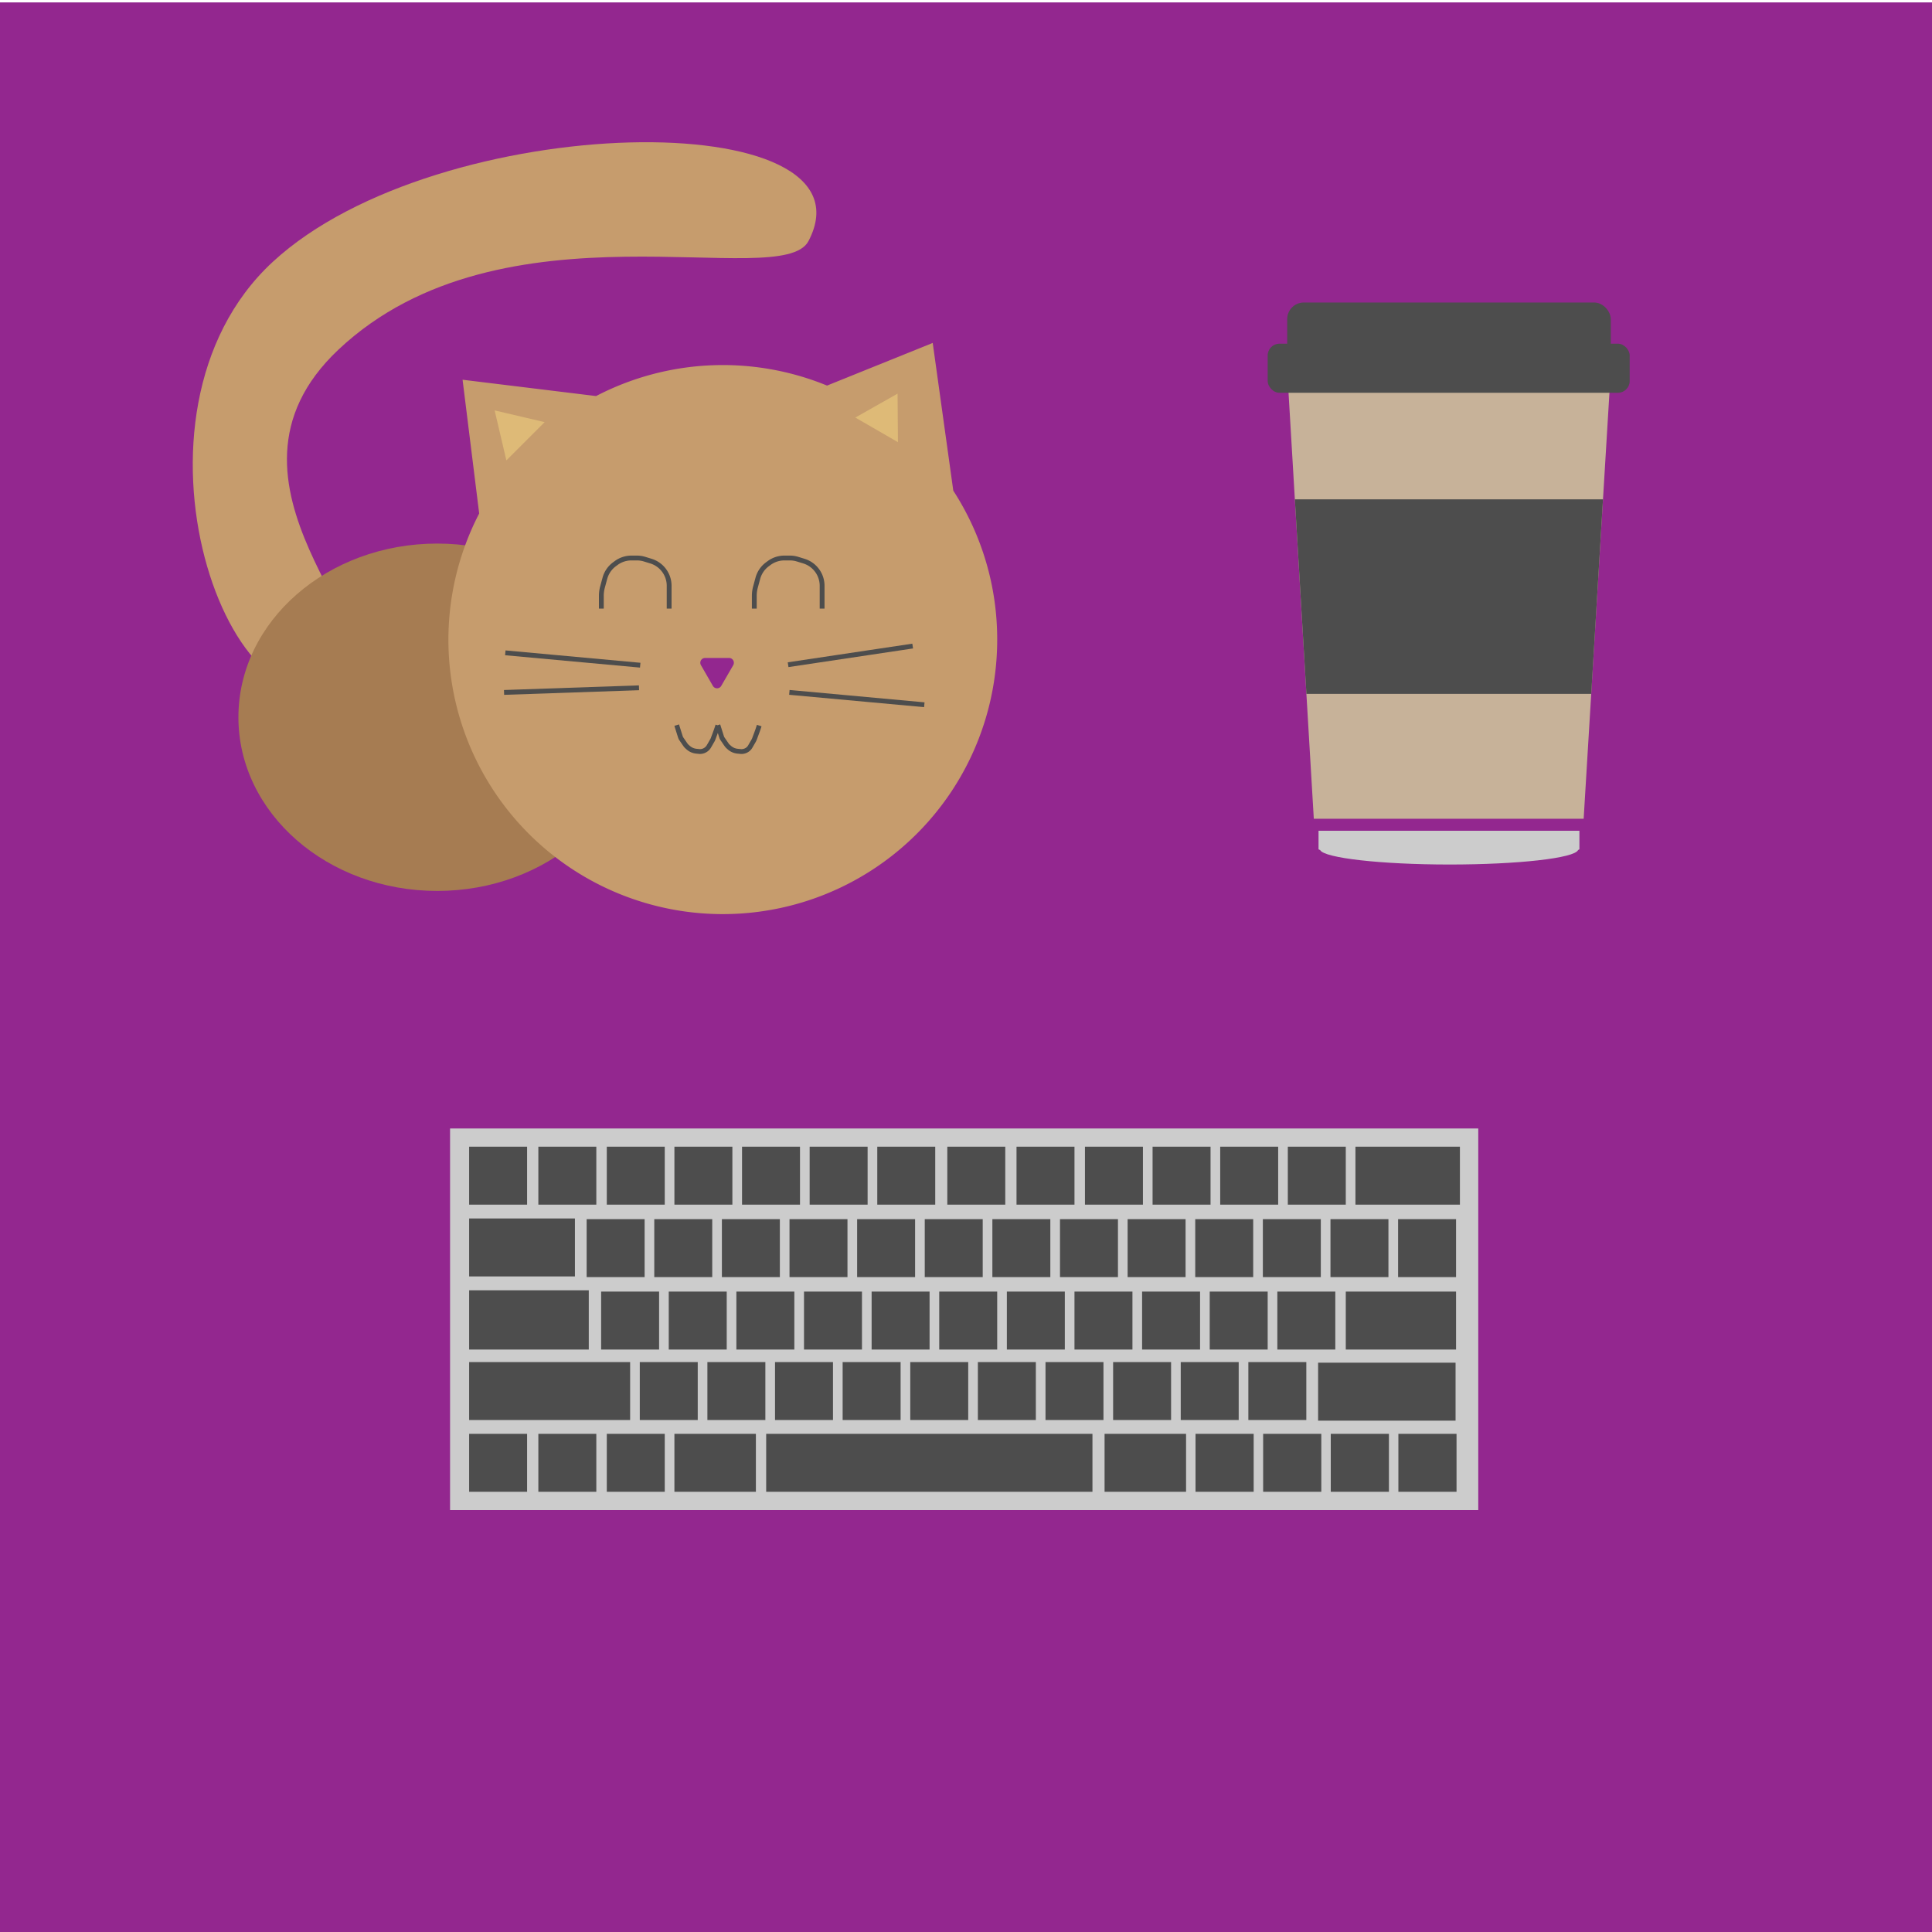 <svg xmlns="http://www.w3.org/2000/svg" viewBox="0 0 400 400"><defs><style>.cls-1{fill:#93278f}.cls-2{fill:#ccc}.cls-3{fill:#4d4d4d}.cls-4{fill:#c7b299}.cls-5{fill:#c69c6d}.cls-6{fill:#a67c52}.cls-7{fill:#deba77}.cls-8{fill:none;stroke:#4d4d4d;stroke-miterlimit:10}</style></defs><title>Artboard 1</title><path class="cls-1" d="M0 .5h400v400H0z" id="Layer_2" data-name="Layer 2"/><g id="Layer_1" data-name="Layer 1"><path class="cls-2" d="M93.18 233.64h212.88v79H93.18z"/><path class="cls-3" d="M97.13 237.41h12v12h-12zm14.33 0h12v12h-12zm10 15h12v12h-12zm14 0h12v12h-12zm14 0h12v12h-12zm14 0h12v12h-12zm14 0h12v12h-12zm14 0h12v12h-12zm14 0h12v12h-12zm14 0h12v12h-12zm14 0h12v12h-12zm14 0h12v12h-12zm14 0h12v12h-12zm-123 15h12v12h-12zm14 0h12v12h-12zm14 0h12v12h-12zm14 0h12v12h-12zm14 0h12v12h-12zm14 0h12v12h-12zm14 0h12v12h-12zm14 0h12v12h-12zm14 0h12v12h-12zm14 0h12v12h-12zm14.17 0h22.83v12h-22.83zm-5.73 14.72h28.46v12H272.9zm2.56-29.72h12v12h-12zm14 0h12v12h-12zm-165 15h12v12h-12zm22 14.59h12v12h-12zm14 0h12v12h-12zm14 0h12v12h-12zm14 0h12v12h-12zm14 0h12v12h-12zm14 0h12v12h-12zm14 0h12v12h-12zm14 0h12v12h-12zm14 0h12v12h-12zm-126 0h12v12h-12zm-6.83-44.59h12v12h-12zm14 0h12v12h-12zm14 0h12v12h-12zm14 0h12v12h-12zm14 0h12v12h-12zm14.5 0h12v12h-12zm14.33 0h12v12h-12zm14.17 0h12v12h-12zm14 0h12v12h-12zm14 0h12v12h-12zm14 0h12v12h-12zm-19.11 59.45h12.04v12h-12.04zm14 0h12.04v12h-12.04zm14 0h12.04v12h-12.04zm14 0h12.04v12h-12.04zm-8.89-59.45h21.63v12h-21.63zm-183.5 14.86h21.9v12h-21.9zm0 14.87h24.77v12.27H97.13zm0 14.86h33.33v12H97.13zm0 14.86h12v12h-12zm14.33 0h12v12h-12zm14.17 0h12v12h-12zm14 0h16.87v12h-16.87zm89.06 0h16.87v12h-16.87zm-70.06 0h67.55v12h-67.55z"/></g><g id="Layer_3" data-name="Layer 3"><path class="cls-4" d="M327.88 169.51h-55.87l-5.51-92.85h67l-5.62 92.85z"/><path class="cls-2" d="M273.46 175.82a.33.33 0 0 0 0 .17zm53.08 0v.18a.33.33 0 0 0 0-.18z"/><path class="cls-2" d="M327 172v3.82c0 .06-.24.12-.27.17-.75 1.69-12.45 3-26.62 3s-26-1.35-26.79-3c0 0-.33-.11-.33-.17V172z"/><path class="cls-3" d="M329.45 143.66h-58.97l-2.39-40.28h63.79l-2.43 40.28z"/><rect class="cls-3" x="266.5" y="62.63" width="67" height="14.03" rx="3.44" ry="3.44"/><rect class="cls-3" x="262.46" y="71.16" width="74.95" height="10.16" rx="2.43" ry="2.43"/><path class="cls-5" d="M167.39 49.91c-5.61 10.71-63.3-9.55-97.31 22.47-29.6 27.86 13 60 1.58 68C48.14 157 22.16 85.93 56.47 54.22s125.84-32.8 110.92-4.31z"/><ellipse class="cls-6" cx="90.52" cy="148.5" rx="41.16" ry="35.96"/><path class="cls-5" d="M206.46 132.44a56.81 56.81 0 1 1-107.25-26.13l-3.44-27.69L123.41 82a56.87 56.87 0 0 1 47.82-2.17L193.11 71l4.26 30.59a56.55 56.55 0 0 1 9.09 30.85z"/><path class="cls-7" d="M102.41 84.97l10.35 2.43-7.92 7.92-2.43-10.35zm83.42-3.47l.08 10.05-8.82-5.1 8.74-4.95z"/><path class="cls-8" d="M124.5 126v-2.65a7 7 0 0 1 .25-1.84l.49-1.8a5.33 5.33 0 0 1 2-2.9l.38-.28a5.33 5.33 0 0 1 3.15-1h1.12a5.33 5.33 0 0 1 1.57.24l1.3.4a5.33 5.33 0 0 1 2.78 2 5.33 5.33 0 0 1 1 3.08V126m17.63 0v-2.65a7 7 0 0 1 .25-1.84l.49-1.8a5.33 5.33 0 0 1 2-2.9l.38-.28a5.33 5.33 0 0 1 3.15-1h1.12a5.33 5.33 0 0 1 1.57.24l1.3.4a5.33 5.33 0 0 1 2.78 2 5.33 5.33 0 0 1 1 3.08V126m-30.11 24.13l.77 2.44a1.57 1.57 0 0 0 .2.41l.83 1.21a2.14 2.14 0 0 0 .37.41l.2.18a3 3 0 0 0 1.71.75l.72.07a2.16 2.16 0 0 0 1.54-.64 2.16 2.16 0 0 0 .33-.43l.71-1.23a2.16 2.16 0 0 0 .16-.34l.66-1.78.33-1m0-.05l.77 2.44a1.57 1.57 0 0 0 .2.41l.83 1.21a2.14 2.14 0 0 0 .37.41l.2.18a3 3 0 0 0 1.71.75l.72.07a2.16 2.16 0 0 0 1.57-.6 2.16 2.16 0 0 0 .33-.43l.71-1.23a2.16 2.16 0 0 0 .16-.34l.66-1.78.33-1m-24.64-12.5l-27.93-2.56m86.75 10.75l-27.94-2.56m25.53-9.59l-25.79 3.86m-30.87 4.78l-27.94.96"/><path class="cls-1" d="M147.59 142l-2.46-4.27a1 1 0 0 1 .87-1.51h4.93a1 1 0 0 1 .87 1.51l-2.47 4.27a1 1 0 0 1-1.74 0z"/></g></svg>